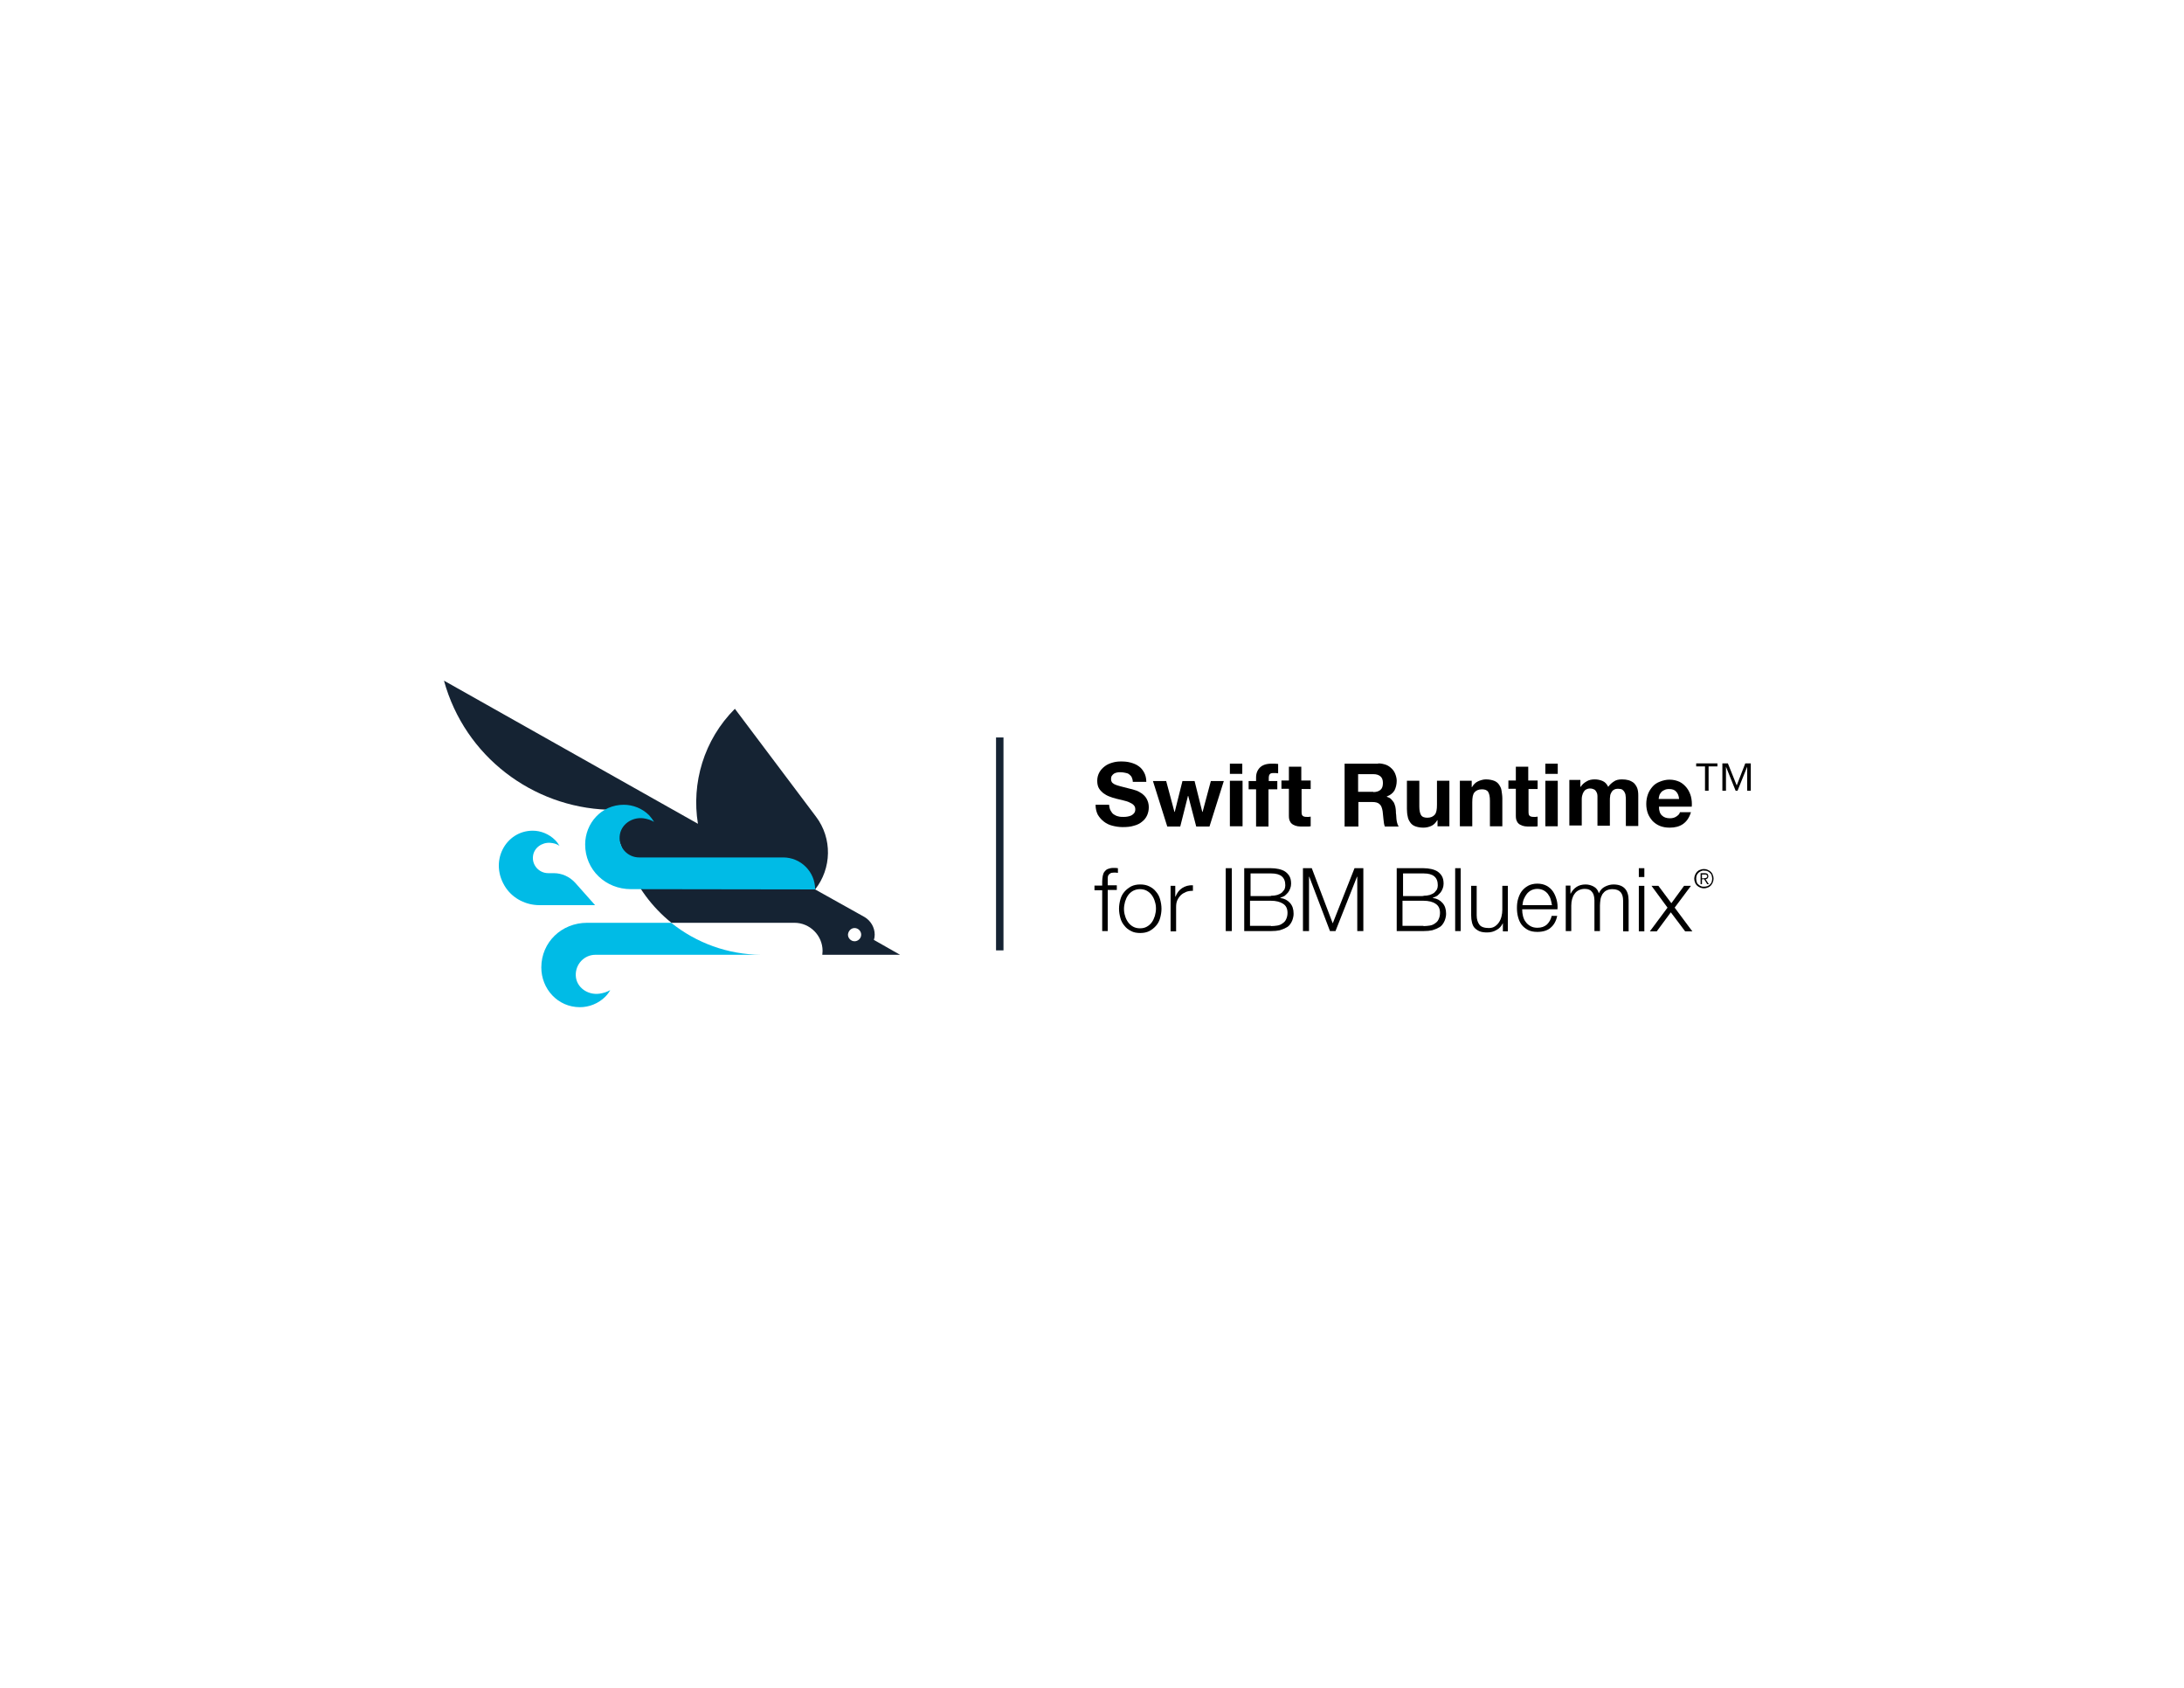 <?xml version="1.0" encoding="utf-8"?>
<!-- Generator: Adobe Illustrator 19.1.0, SVG Export Plug-In . SVG Version: 6.00 Build 0)  -->
<svg version="1.1" id="Layer_1" xmlns="http://www.w3.org/2000/svg" xmlns:xlink="http://www.w3.org/1999/xlink" x="0px" y="0px"
	 viewBox="0 0 792 612" style="enable-background:new 0 0 792 612;" xml:space="preserve">
<style type="text/css">
	.st0{fill:#00BBE6;}
	.st1{fill:#152333;}
</style>
<g>
	<g>
		<path class="st0" d="M208.8,353.8c-0.2-4.2,3.1-7.6,7.1-7.6H276c-12.1-0.1-23.5-4.3-32.6-11.6h-30.5c-9.2,0-16.6,7-16.6,16.2
			c0,7.7,5.9,14.4,14,14.4c3.3,0,6.7-1.3,9.2-3.8c0.7-0.7,1.3-1.5,1.8-2.4c-1.2,0.7-2.5,1.1-3.9,1.3
			C213.1,360.9,209,358,208.8,353.8z"/>
		<path class="st0" d="M208.6,320.1c-2-2.2-4.8-3.5-7.8-3.5h-2c-3.3,0-6-2.9-5.5-6.3c0.4-2.9,3.2-4.9,6.2-4.7
			c1.3,0.1,2.4,0.4,3.4,1.1c-0.5-0.8-0.9-1.4-1.6-2.1c-2.2-2.2-5.2-3.4-8.1-3.4c-9.9,0-16.1,11.4-9.7,20.8c2.7,3.9,7.3,6.2,12.1,6.2
			l0,0h20.2L208.6,320.1z"/>
		<path class="st1" d="M298.2,346.2h28.2l-9.5-5.4c0.2-0.6,0.3-1.2,0.3-1.9c0-2.7-1.5-5.1-3.7-6.4l-17.9-10c6-7.6,6.3-18.5,0.3-26.4
			l-29.4-39.1c-11.3,11.3-15.8,27-13.4,41.7L161,246.8c7.6,27.6,32.2,45.8,59.3,46.8c1.2,3.1,7.2,19.2,7.2,19.2
			c3.4,8.7,9,16.2,16,21.8h44.6c5.6,0,10.2,4.6,10.2,10.2L298.2,346.2L298.2,346.2z M309.9,336.5c1.3,0,2.4,1.1,2.4,2.4
			c0,1.3-1.1,2.4-2.4,2.4s-2.4-1.1-2.4-2.4C307.6,337.6,308.6,336.5,309.9,336.5z"/>
		<path class="st0" d="M295.6,322.5c0-6.4-5.2-11.6-11.6-11.6h-52.2l0,0c-4.1,0-7.4-3.4-7.1-7.6c0.3-4.3,4.4-7.1,8.6-6.6
			c1.4,0.2,2.7,0.6,3.9,1.3c-0.5-0.8-1.1-1.6-1.8-2.4c-2.5-2.5-5.9-3.8-9.2-3.8c-8.1,0-14,6.7-14,14.4c0,9.2,7.4,16.2,16.6,16.2l0,0
			L295.6,322.5L295.6,322.5z"/>
	</g>
	<g>
		<g>
			<rect x="361.2" y="267.4" class="st1" width="2.7" height="77.2"/>
		</g>
		<g>
			<path d="M402.8,294c0.3,0.5,0.6,1,1.1,1.3c0.5,0.3,1,0.6,1.6,0.7c0.6,0.2,1.3,0.2,1.9,0.2c0.4,0,0.9,0,1.4-0.1
				c0.5-0.1,1-0.2,1.4-0.4c0.4-0.2,0.8-0.5,1.1-0.9c0.3-0.4,0.4-0.8,0.4-1.4c0-0.6-0.2-1.1-0.6-1.5c-0.4-0.4-0.9-0.7-1.6-1
				c-0.6-0.3-1.4-0.5-2.2-0.7c-0.8-0.2-1.6-0.4-2.5-0.6c-0.9-0.2-1.7-0.5-2.5-0.8c-0.8-0.3-1.5-0.7-2.2-1.2
				c-0.6-0.5-1.2-1.1-1.6-1.8c-0.4-0.7-0.6-1.6-0.6-2.7c0-1.2,0.3-2.2,0.8-3.1c0.5-0.9,1.2-1.6,2-2.2c0.8-0.6,1.7-1,2.8-1.3
				c1-0.3,2-0.4,3.1-0.4c1.2,0,2.3,0.1,3.4,0.4c1.1,0.3,2.1,0.7,2.9,1.3c0.9,0.6,1.5,1.4,2,2.3c0.5,0.9,0.8,2.1,0.8,3.4h-4.9
				c0-0.7-0.2-1.2-0.4-1.7c-0.2-0.4-0.6-0.8-1-1.1c-0.4-0.3-0.9-0.4-1.4-0.5c-0.5-0.1-1.1-0.2-1.7-0.2c-0.4,0-0.8,0-1.2,0.1
				c-0.4,0.1-0.8,0.2-1.1,0.4c-0.3,0.2-0.6,0.5-0.8,0.8c-0.2,0.3-0.3,0.7-0.3,1.2c0,0.4,0.1,0.8,0.3,1.1c0.2,0.3,0.5,0.5,1,0.8
				c0.5,0.2,1.2,0.5,2.1,0.7c0.9,0.2,2,0.5,3.5,0.9c0.4,0.1,1,0.2,1.8,0.5c0.8,0.2,1.5,0.6,2.3,1.1c0.7,0.5,1.4,1.1,1.9,2
				s0.8,1.9,0.8,3.1c0,1-0.2,2-0.6,2.9c-0.4,0.9-1,1.7-1.8,2.3c-0.8,0.7-1.8,1.2-3,1.5c-1.2,0.4-2.6,0.5-4.1,0.5
				c-1.3,0-2.5-0.2-3.7-0.5c-1.2-0.3-2.2-0.8-3.1-1.5c-0.9-0.7-1.6-1.5-2.2-2.5c-0.5-1-0.8-2.2-0.8-3.6h4.9
				C402.3,292.9,402.5,293.5,402.8,294z"/>
			<path d="M433.8,299.7l-2.9-11.1h-0.1l-2.8,11.1h-4.7l-5.2-16.5h4.8l3,11.2h0.1l2.8-11.2h4.4l2.8,11.2h0.1l3-11.2h4.7l-5.2,16.5
				H433.8z"/>
			<path d="M446,280.6v-3.7h4.5v3.7H446z M450.6,283.1v16.5H446v-16.5H450.6z"/>
			<path d="M452.8,286.2v-3h2.7v-1.3c0-1.5,0.5-2.7,1.4-3.6c0.9-0.9,2.3-1.4,4.2-1.4c0.4,0,0.8,0,1.2,0c0.4,0,0.8,0.1,1.2,0.1v3.4
				c-0.5-0.1-1.1-0.1-1.7-0.1c-0.6,0-1.1,0.1-1.3,0.4c-0.3,0.3-0.4,0.8-0.4,1.5v1h3.1v3H460v13.5h-4.5v-13.5H452.8z"/>
			<path d="M475.3,283.1v3H472v8.2c0,0.8,0.1,1.3,0.4,1.5c0.3,0.3,0.8,0.4,1.5,0.4c0.3,0,0.5,0,0.7,0c0.2,0,0.5-0.1,0.7-0.1v3.5
				c-0.4,0.1-0.8,0.1-1.3,0.1c-0.5,0-0.9,0-1.4,0c-0.7,0-1.4,0-2-0.1c-0.6-0.1-1.2-0.3-1.7-0.6c-0.5-0.3-0.9-0.7-1.1-1.2
				c-0.3-0.5-0.4-1.2-0.4-2v-9.8h-2.7v-3h2.7v-5h4.5v5H475.3z"/>
			<path d="M499.8,276.8c1,0,1.9,0.2,2.8,0.5c0.8,0.3,1.5,0.8,2.1,1.4c0.6,0.6,1,1.2,1.3,2c0.3,0.8,0.5,1.6,0.5,2.4
				c0,1.3-0.3,2.5-0.8,3.5c-0.6,1-1.5,1.7-2.8,2.2v0.1c0.6,0.2,1.1,0.4,1.5,0.8c0.4,0.4,0.7,0.8,1,1.2c0.3,0.5,0.4,1,0.6,1.6
				c0.1,0.6,0.2,1.2,0.2,1.7c0,0.4,0,0.8,0.1,1.3c0,0.5,0.1,1,0.1,1.5c0.1,0.5,0.1,1,0.3,1.5c0.1,0.5,0.3,0.8,0.5,1.2h-5
				c-0.3-0.7-0.4-1.6-0.5-2.6c-0.1-1-0.2-2-0.3-2.9c-0.2-1.2-0.5-2.1-1.1-2.6c-0.6-0.6-1.5-0.8-2.7-0.8h-5v8.9h-5v-22.8H499.8z
				 M498,287.2c1.2,0,2-0.3,2.6-0.8c0.6-0.5,0.9-1.3,0.9-2.5c0-1.1-0.3-1.9-0.9-2.4c-0.6-0.5-1.4-0.8-2.6-0.8h-5.5v6.4H498z"/>
			<path d="M521.3,299.7v-2.3h-0.1c-0.6,1-1.3,1.7-2.2,2.1c-0.9,0.4-1.9,0.6-2.8,0.6c-1.2,0-2.2-0.2-3-0.5c-0.8-0.3-1.4-0.8-1.8-1.4
				c-0.4-0.6-0.8-1.3-0.9-2.1c-0.2-0.8-0.3-1.8-0.3-2.8v-10.2h4.5v9.3c0,1.4,0.2,2.4,0.6,3.1c0.4,0.7,1.2,1,2.3,1
				c1.2,0,2.1-0.4,2.7-1.1s0.8-1.9,0.8-3.6v-8.7h4.5v16.5H521.3z"/>
			<path d="M533.7,283.1v2.3h0.1c0.6-1,1.3-1.7,2.2-2.1c0.9-0.4,1.9-0.7,2.8-0.7c1.2,0,2.2,0.2,3,0.5c0.8,0.3,1.4,0.8,1.8,1.4
				c0.4,0.6,0.8,1.3,0.9,2.1s0.3,1.8,0.3,2.8v10.2h-4.5v-9.3c0-1.4-0.2-2.4-0.6-3.1c-0.4-0.7-1.2-1-2.3-1c-1.2,0-2.1,0.4-2.7,1.1
				c-0.6,0.7-0.8,1.9-0.8,3.6v8.7h-4.5v-16.5H533.7z"/>
			<path d="M557.6,283.1v3h-3.3v8.2c0,0.8,0.1,1.3,0.4,1.5c0.3,0.3,0.8,0.4,1.5,0.4c0.3,0,0.5,0,0.7,0c0.2,0,0.5-0.1,0.7-0.1v3.5
				c-0.4,0.1-0.8,0.1-1.3,0.1c-0.5,0-0.9,0-1.4,0c-0.7,0-1.4,0-2-0.1c-0.6-0.1-1.2-0.3-1.7-0.6c-0.5-0.3-0.9-0.7-1.1-1.2
				c-0.3-0.5-0.4-1.2-0.4-2v-9.8H547v-3h2.7v-5h4.5v5H557.6z"/>
			<path d="M560.4,280.6v-3.7h4.5v3.7H560.4z M564.9,283.1v16.5h-4.5v-16.5H564.9z"/>
			<path d="M573.1,283.1v2.2h0.1c0.6-0.9,1.3-1.5,2.2-2c0.8-0.5,1.8-0.7,2.9-0.7c1,0,2,0.2,2.9,0.6c0.9,0.4,1.5,1.1,2,2.1
				c0.5-0.7,1.2-1.4,2-1.9c0.8-0.6,1.8-0.8,3-0.8c0.9,0,1.7,0.1,2.4,0.3c0.7,0.2,1.4,0.6,1.9,1c0.5,0.5,0.9,1.1,1.2,1.8
				c0.3,0.8,0.4,1.7,0.4,2.7v11.1h-4.5v-9.4c0-0.6,0-1.1-0.1-1.6c0-0.5-0.2-0.9-0.4-1.3c-0.2-0.4-0.5-0.6-0.8-0.9
				c-0.4-0.2-0.9-0.3-1.5-0.3c-0.6,0-1.2,0.1-1.6,0.4c-0.4,0.2-0.7,0.6-0.9,1c-0.2,0.4-0.4,0.8-0.4,1.3c-0.1,0.5-0.1,1-0.1,1.5v9.2
				h-4.5v-9.3c0-0.5,0-1,0-1.5c0-0.5-0.1-0.9-0.3-1.3c-0.2-0.4-0.4-0.7-0.8-1c-0.4-0.2-0.9-0.4-1.6-0.4c-0.2,0-0.5,0-0.8,0.1
				c-0.4,0.1-0.7,0.3-1,0.5c-0.3,0.3-0.6,0.7-0.8,1.2c-0.2,0.5-0.4,1.2-0.4,2v9.6h-4.5v-16.5H573.1z"/>
			<path d="M602.7,295.7c0.7,0.7,1.7,1,2.9,1c0.9,0,1.7-0.2,2.4-0.7c0.7-0.5,1.1-0.9,1.2-1.5h4c-0.6,2-1.6,3.4-2.9,4.3
				c-1.3,0.9-2.9,1.3-4.8,1.3c-1.3,0-2.5-0.2-3.5-0.6c-1-0.4-1.9-1-2.7-1.8c-0.7-0.8-1.3-1.7-1.7-2.7c-0.4-1.1-0.6-2.2-0.6-3.5
				c0-1.2,0.2-2.4,0.6-3.5c0.4-1.1,1-2,1.7-2.8c0.7-0.8,1.6-1.4,2.7-1.8c1-0.4,2.2-0.7,3.4-0.7c1.4,0,2.6,0.3,3.7,0.8
				c1,0.5,1.9,1.3,2.6,2.2c0.7,0.9,1.2,2,1.5,3.1c0.3,1.2,0.4,2.4,0.3,3.7h-11.9C601.6,294,602,295.1,602.7,295.7z M607.8,287
				c-0.5-0.6-1.4-0.9-2.5-0.9c-0.7,0-1.3,0.1-1.8,0.4c-0.5,0.2-0.9,0.5-1.2,0.9c-0.3,0.4-0.5,0.7-0.6,1.2c-0.1,0.4-0.2,0.8-0.2,1.1
				h7.4C608.8,288.5,608.4,287.6,607.8,287z"/>
			<path d="M401.7,322.8v14.8h-2v-14.8h-2.8v-1.7h2.8v-1.5c0-0.7,0.1-1.4,0.2-2c0.1-0.6,0.3-1.1,0.6-1.5c0.3-0.4,0.7-0.8,1.2-1
				c0.5-0.2,1.2-0.4,2-0.4c0.3,0,0.6,0,0.8,0c0.3,0,0.5,0.1,0.9,0.1v1.7c-0.3,0-0.5-0.1-0.8-0.1c-0.2,0-0.5,0-0.7,0
				c-0.6,0-1,0.1-1.3,0.3c-0.3,0.2-0.5,0.4-0.7,0.7c-0.1,0.3-0.2,0.6-0.2,1c0,0.4,0,0.8,0,1.2v1.4h3.3v1.7H401.7z"/>
			<path d="M416.8,321.4c1,0.5,1.8,1.1,2.4,1.9c0.7,0.8,1.2,1.7,1.5,2.8c0.3,1.1,0.5,2.2,0.5,3.4c0,1.2-0.2,2.3-0.5,3.4
				c-0.3,1.1-0.8,2-1.5,2.8c-0.7,0.8-1.5,1.4-2.4,1.9c-1,0.5-2.1,0.7-3.3,0.7c-1.3,0-2.4-0.2-3.3-0.7c-1-0.5-1.8-1.1-2.4-1.9
				c-0.7-0.8-1.2-1.7-1.5-2.8c-0.3-1.1-0.5-2.2-0.5-3.4c0-1.2,0.2-2.3,0.5-3.4c0.3-1.1,0.8-2,1.5-2.8c0.7-0.8,1.5-1.4,2.4-1.9
				c1-0.5,2.1-0.7,3.3-0.7C414.7,320.7,415.8,320.9,416.8,321.4z M410.9,323c-0.7,0.4-1.3,0.9-1.8,1.6c-0.5,0.7-0.8,1.4-1.1,2.3
				c-0.2,0.8-0.4,1.7-0.4,2.6c0,0.9,0.1,1.7,0.4,2.6c0.2,0.8,0.6,1.6,1.1,2.3c0.5,0.7,1.1,1.2,1.8,1.6c0.7,0.4,1.6,0.6,2.5,0.6
				c1,0,1.8-0.2,2.5-0.6c0.7-0.4,1.3-0.9,1.8-1.6c0.5-0.7,0.8-1.4,1.1-2.3c0.2-0.8,0.4-1.7,0.4-2.6c0-0.9-0.1-1.7-0.4-2.6
				c-0.2-0.8-0.6-1.6-1.1-2.3c-0.5-0.7-1.1-1.2-1.8-1.6c-0.7-0.4-1.6-0.6-2.5-0.6C412.5,322.4,411.7,322.6,410.9,323z"/>
			<path d="M426.2,321.2v3.9h0.1c0.5-1.3,1.3-2.4,2.4-3.1c1.1-0.7,2.4-1.1,3.9-1v2c-0.9,0-1.7,0.1-2.5,0.4c-0.7,0.3-1.4,0.7-1.9,1.2
				c-0.5,0.5-1,1.2-1.3,1.9c-0.3,0.7-0.4,1.5-0.4,2.4v8.8h-2v-16.5H426.2z"/>
			<path d="M446.7,314.8v22.8h-2.2v-22.8H446.7z"/>
			<path d="M460.9,314.8c1,0,1.9,0.1,2.8,0.3c0.9,0.2,1.7,0.5,2.3,0.9s1.2,1,1.6,1.7c0.4,0.7,0.6,1.6,0.6,2.7c0,0.6-0.1,1.2-0.3,1.7
				c-0.2,0.6-0.5,1.1-0.8,1.5c-0.4,0.5-0.8,0.8-1.2,1.2c-0.5,0.3-1,0.5-1.6,0.7v0.1c1.5,0.2,2.6,0.8,3.5,1.8c0.9,1,1.3,2.3,1.3,3.8
				c0,0.4,0,0.8-0.1,1.2c-0.1,0.5-0.2,0.9-0.4,1.4c-0.2,0.5-0.5,1-0.8,1.4c-0.4,0.5-0.8,0.9-1.5,1.2c-0.6,0.4-1.4,0.6-2.2,0.9
				c-0.9,0.2-1.9,0.3-3.2,0.3h-9.7v-22.8H460.9z M460.9,324.8c0.9,0,1.6-0.1,2.3-0.3c0.6-0.2,1.2-0.5,1.6-0.8c0.4-0.4,0.7-0.8,1-1.2
				c0.2-0.5,0.3-1,0.3-1.5c0-2.9-1.7-4.3-5.1-4.3h-7.5v8.2H460.9z M460.9,335.8c0.8,0,1.6-0.1,2.3-0.2c0.7-0.1,1.4-0.4,1.9-0.8
				c0.6-0.4,1-0.8,1.3-1.5c0.3-0.6,0.5-1.4,0.5-2.3c0-1.5-0.5-2.6-1.6-3.3s-2.5-1.1-4.5-1.1h-7.5v9.1H460.9z"/>
			<path d="M475.7,314.8l7.6,20l7.9-20h3.2v22.8h-2.2v-19.7h-0.1l-7.8,19.7h-2l-7.5-19.7h-0.1v19.7h-2.2v-22.8H475.7z"/>
			<path d="M516.2,314.8c1,0,1.9,0.1,2.8,0.3c0.9,0.2,1.7,0.5,2.3,0.9s1.2,1,1.6,1.7c0.4,0.7,0.6,1.6,0.6,2.7c0,0.6-0.1,1.2-0.3,1.7
				c-0.2,0.6-0.5,1.1-0.8,1.5c-0.4,0.5-0.8,0.8-1.2,1.2c-0.5,0.3-1,0.5-1.6,0.7v0.1c1.5,0.2,2.6,0.8,3.5,1.8c0.9,1,1.3,2.3,1.3,3.8
				c0,0.4,0,0.8-0.1,1.2c-0.1,0.5-0.2,0.9-0.4,1.4c-0.2,0.5-0.5,1-0.8,1.4c-0.4,0.5-0.8,0.9-1.5,1.2c-0.6,0.4-1.4,0.6-2.2,0.9
				c-0.9,0.2-1.9,0.3-3.2,0.3h-9.7v-22.8H516.2z M516.2,324.8c0.9,0,1.6-0.1,2.3-0.3c0.6-0.2,1.2-0.5,1.6-0.8c0.4-0.4,0.7-0.8,1-1.2
				c0.2-0.5,0.3-1,0.3-1.5c0-2.9-1.7-4.3-5.1-4.3h-7.5v8.2H516.2z M516.2,335.8c0.8,0,1.6-0.1,2.3-0.2c0.7-0.1,1.4-0.4,1.9-0.8
				c0.6-0.4,1-0.8,1.3-1.5c0.3-0.6,0.5-1.4,0.5-2.3c0-1.5-0.5-2.6-1.6-3.3c-1-0.7-2.5-1.1-4.5-1.1h-7.5v9.1H516.2z"/>
			<path d="M529.7,314.8v22.8h-2v-22.8H529.7z"/>
			<path d="M545,337.7v-3H545c-0.5,1.1-1.3,2-2.3,2.5c-1,0.6-2.1,0.9-3.4,0.9c-1,0-1.9-0.1-2.7-0.4c-0.7-0.3-1.3-0.7-1.8-1.2
				c-0.5-0.5-0.8-1.2-1-2c-0.2-0.8-0.3-1.6-0.3-2.6v-10.7h2v10.7c0,1.5,0.4,2.6,1,3.4s1.8,1.2,3.4,1.2c0.9,0,1.6-0.2,2.2-0.6
				c0.6-0.4,1.1-0.9,1.5-1.5c0.4-0.6,0.7-1.3,0.9-2.1s0.3-1.6,0.3-2.4v-8.7h2v16.5H545z"/>
			<path d="M552.3,332.2c0.2,0.8,0.5,1.5,1,2.1c0.4,0.6,1,1.1,1.7,1.5c0.7,0.4,1.5,0.6,2.5,0.6c1.5,0,2.6-0.4,3.5-1.2
				c0.8-0.8,1.4-1.8,1.7-3.1h2c-0.4,1.9-1.2,3.3-2.4,4.3c-1.1,1-2.8,1.5-4.8,1.5c-1.3,0-2.4-0.2-3.4-0.7c-0.9-0.5-1.7-1.1-2.3-1.9
				c-0.6-0.8-1-1.7-1.3-2.8c-0.3-1.1-0.4-2.2-0.4-3.3c0-1.1,0.1-2.2,0.4-3.2c0.3-1,0.7-2,1.3-2.8c0.6-0.8,1.4-1.5,2.3-2
				c0.9-0.5,2.1-0.8,3.4-0.8c1.3,0,2.5,0.3,3.4,0.8c0.9,0.5,1.7,1.2,2.3,2.1c0.6,0.9,1,1.9,1.3,3c0.3,1.1,0.4,2.3,0.3,3.4H552
				C552,330.7,552.1,331.4,552.3,332.2z M562.3,326c-0.2-0.7-0.6-1.3-1-1.9c-0.4-0.5-1-1-1.6-1.3c-0.6-0.3-1.4-0.5-2.2-0.5
				c-0.8,0-1.6,0.2-2.2,0.5c-0.6,0.3-1.2,0.8-1.6,1.3c-0.4,0.5-0.8,1.2-1.1,1.9c-0.3,0.7-0.4,1.4-0.5,2.2h10.7
				C562.7,327.5,562.5,326.7,562.3,326z"/>
			<path d="M569.5,321.2v2.8h0.1c0.5-1,1.2-1.8,2.1-2.4c0.9-0.6,2-0.9,3.3-0.9c1.1,0,2.1,0.3,3,0.8c0.9,0.5,1.5,1.3,1.8,2.4
				c0.5-1.1,1.2-1.9,2.2-2.4c1-0.5,2-0.8,3.1-0.8c3.6,0,5.5,1.9,5.5,5.8v11.2h-2v-11.1c0-1.4-0.3-2.4-0.9-3.1
				c-0.6-0.7-1.6-1.1-3-1.1c-0.9,0-1.6,0.2-2.2,0.5c-0.6,0.3-1,0.8-1.4,1.3c-0.3,0.6-0.6,1.2-0.7,1.9c-0.1,0.7-0.2,1.5-0.2,2.2v9.3
				h-2v-11.2c0-0.6-0.1-1.1-0.2-1.6c-0.1-0.5-0.3-0.9-0.6-1.3c-0.3-0.4-0.6-0.7-1.1-0.9c-0.4-0.2-1-0.3-1.6-0.3
				c-0.9,0-1.6,0.2-2.2,0.5c-0.6,0.3-1.1,0.7-1.5,1.3c-0.4,0.5-0.7,1.2-0.9,1.9c-0.2,0.7-0.3,1.5-0.3,2.4v9.2h-2v-16.5H569.5z"/>
			<path d="M596.3,314.8v3.2h-2v-3.2H596.3z M596.3,321.2v16.5h-2v-16.5H596.3z"/>
			<path d="M598.9,321.2h2.5l4.7,6.3l4.6-6.3h2.5l-5.9,7.9l6.4,8.6h-2.6l-5.2-6.9l-5.1,6.9h-2.5l6.4-8.6L598.9,321.2z"/>
			<path d="M619.3,315.4c0.4,0.2,0.8,0.4,1.1,0.7c0.3,0.3,0.6,0.7,0.7,1.1c0.2,0.4,0.3,0.9,0.3,1.4c0,0.5-0.1,0.9-0.3,1.4
				c-0.2,0.4-0.4,0.8-0.7,1.1c-0.3,0.3-0.7,0.6-1.1,0.7c-0.4,0.2-0.9,0.3-1.4,0.3c-0.5,0-0.9-0.1-1.4-0.3c-0.4-0.2-0.8-0.4-1.1-0.7
				c-0.3-0.3-0.6-0.7-0.7-1.1c-0.2-0.4-0.3-0.9-0.3-1.4c0-0.5,0.1-0.9,0.3-1.4c0.2-0.4,0.4-0.8,0.7-1.1c0.3-0.3,0.7-0.6,1.1-0.7
				c0.4-0.2,0.9-0.3,1.4-0.3C618.5,315.1,618.9,315.2,619.3,315.4z M616.8,315.9c-0.4,0.2-0.7,0.4-0.9,0.6c-0.3,0.3-0.5,0.6-0.6,0.9
				s-0.2,0.7-0.2,1.2c0,0.4,0.1,0.8,0.2,1.2s0.3,0.7,0.6,0.9c0.3,0.3,0.6,0.5,0.9,0.6c0.4,0.2,0.7,0.2,1.2,0.2
				c0.4,0,0.8-0.1,1.2-0.2c0.4-0.2,0.7-0.4,0.9-0.6c0.3-0.3,0.5-0.6,0.6-0.9c0.1-0.4,0.2-0.7,0.2-1.2c0-0.4-0.1-0.8-0.2-1.2
				c-0.1-0.4-0.4-0.7-0.6-0.9c-0.3-0.3-0.6-0.5-0.9-0.6c-0.4-0.2-0.7-0.2-1.2-0.2C617.6,315.6,617.2,315.7,616.8,315.9z
				 M616.7,320.6v-4h1.5c0.5,0,0.8,0.1,1,0.3c0.2,0.2,0.3,0.5,0.3,0.8c0,0.2,0,0.3-0.1,0.5c-0.1,0.1-0.1,0.2-0.2,0.3
				c-0.1,0.1-0.2,0.2-0.3,0.2c-0.1,0.1-0.3,0.1-0.4,0.1l1.2,1.8h-0.6l-1.1-1.8h-0.8v1.8H616.7z M618.3,318.4c0.1,0,0.3,0,0.4-0.1
				c0.1,0,0.2-0.1,0.3-0.2c0.1-0.1,0.1-0.2,0.1-0.4c0-0.1,0-0.3-0.1-0.3c-0.1-0.1-0.1-0.2-0.2-0.2c-0.1-0.1-0.2-0.1-0.3-0.1
				c-0.1,0-0.2,0-0.4,0h-0.9v1.4h0.7C618,318.4,618.2,318.4,618.3,318.4z"/>
		</g>
	</g>
	<g>
		<path d="M618.3,277.9h-3.2v-1.1h7.7v1.1h-3.2v8.8h-1.3V277.9z M624.6,276.8h2l3.2,8l3.1-8h2v9.9h-1.3V278h0l-3.5,8.7h-0.7
			l-3.5-8.7h0v8.7h-1.3V276.8z"/>
	</g>
</g>
</svg>
